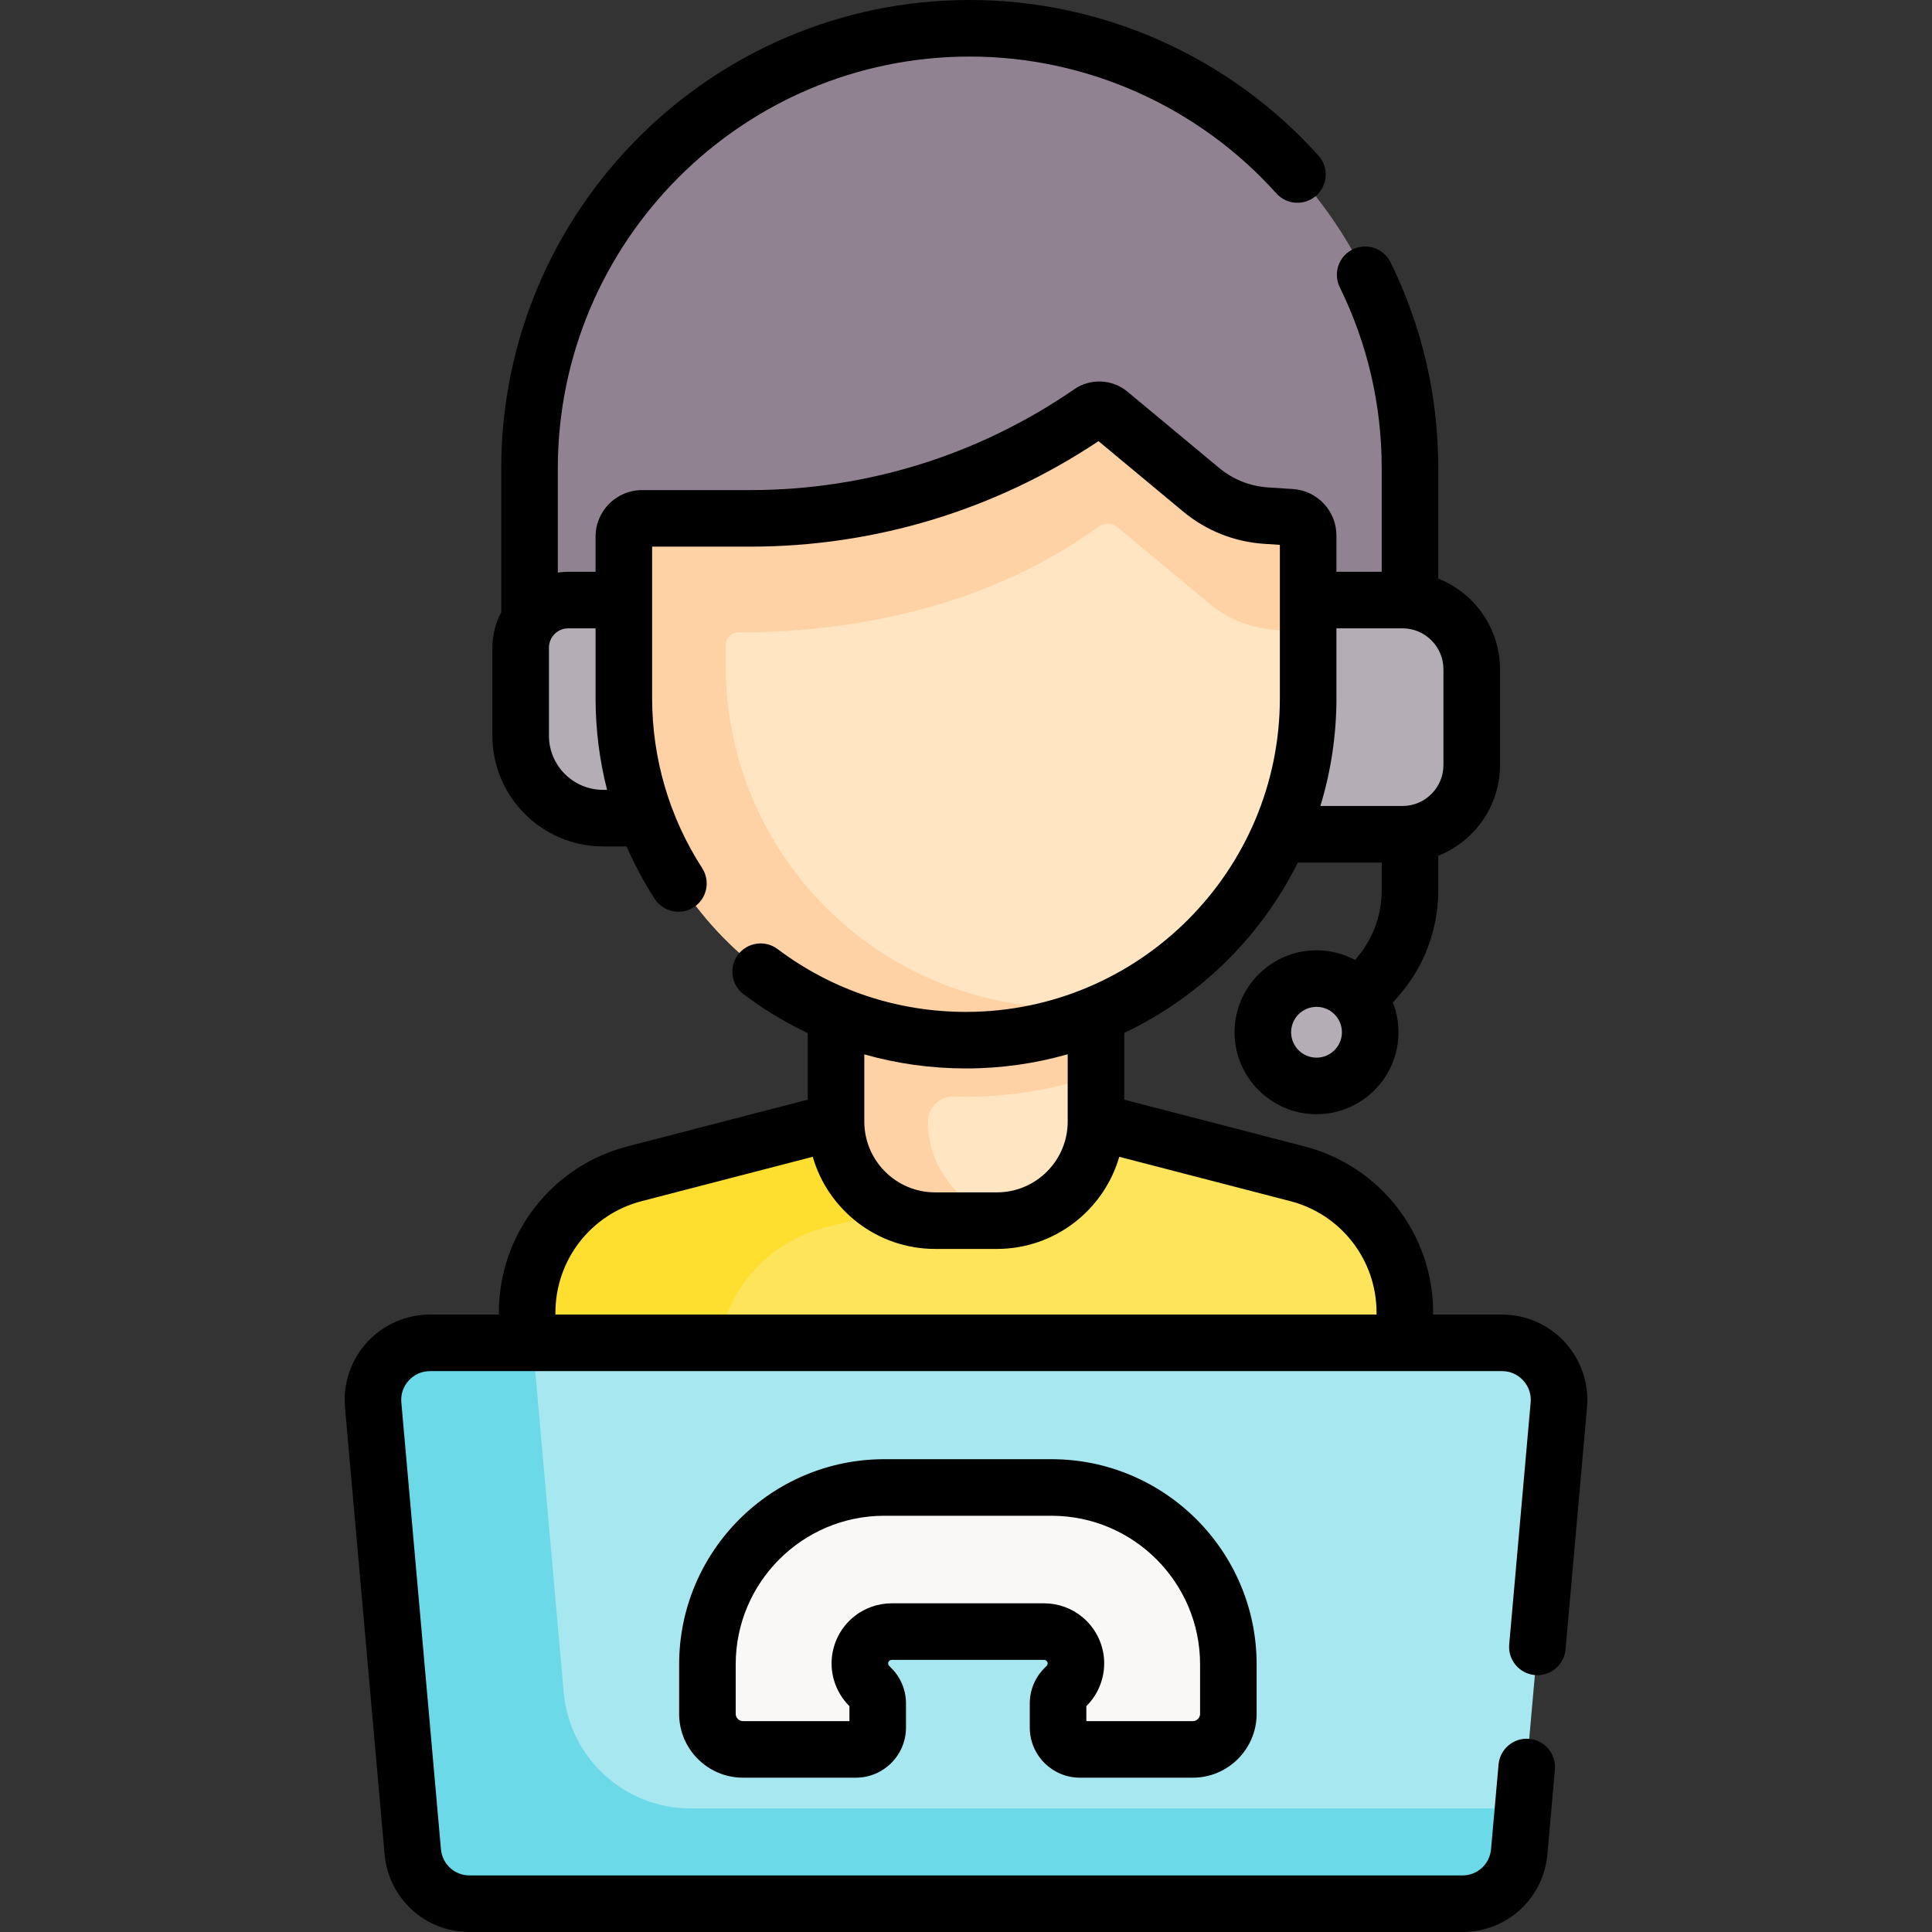 <svg id="Capa_1" enable-background="new 0 0 512.377 512.377" height="512" viewBox="0 0 512.377 512.377" width="512" xmlns="http://www.w3.org/2000/svg"><rect x="0" y="0" width="512.377" height="512.377" fill="#333333" stroke="none"/><g><g><g><path d="m290.66 297.442 53.453 13.859c16.756 4.344 28.457 19.466 28.457 36.776v8.051 49.111h-232.763v-49.111-8.051c0-17.31 11.701-32.432 28.457-36.776l53.453-13.859 25.189-4.589h29.097z" fill="#fee45a"/></g><path d="m262.753 292.853h-15.846l-25.189 4.589-53.453 13.859c-16.756 4.344-28.457 19.466-28.457 36.776v8.051 49.112h50.382v-34.827-8.051c0-17.31 11.701-32.432 28.458-36.776l44.106-11.435v-21.298z" fill="#fedf30"/><path d="m373.941 124.252c0-64.48-52.272-116.752-116.752-116.752-64.48 0-116.752 52.272-116.752 116.752v52.175l233.505-3.676v-48.499z" fill="#918291"/><path d="m371.95 221.257c10.138 0 18.357-8.219 18.357-18.357v-25.405c0-10.138-8.219-18.357-18.357-18.357h-65.379v61.681z" fill="#b5adb6"/><g><path d="m159.943 216.973c-12.071 0-21.857-9.786-21.857-21.857v-23.351c0-6.973 5.653-12.626 12.626-12.626h60.055v57.834z" fill="#b5adb6"/><path d="m290.66 297.442c0 14.516-11.767 26.283-26.283 26.283h-16.377c-14.516 0-26.283-11.767-26.283-26.283v-80.469h68.942v80.469z" fill="#ffe5c2"/><path d="m256.189 290.861c12.065 0 23.661-2.036 34.471-5.774v-28.894h-50.052v7.32h-18.89v33.928c0 14.516 11.767 26.283 26.283 26.283h16.376c1.359 0 2.694-.103 3.997-.302-12.619-1.925-22.286-12.824-22.286-25.981 0-3.774 3.136-6.761 6.908-6.635 1.06.037 2.124.055 3.193.055z" fill="#fed2a4"/><path d="m398.338 356.128h-284.299c-8.884 0-15.856 7.618-15.072 16.467l10.504 118.488c.692 7.808 7.233 13.795 15.072 13.795h263.291c7.839 0 14.38-5.987 15.072-13.795l10.504-118.488c.785-8.85-6.188-16.467-15.072-16.467z" fill="#a6e7f0"/><path d="m183.142 479.614c-17.5 0-32.103-13.366-33.649-30.798l-8.217-92.689h-27.237c-8.884 0-15.856 7.618-15.072 16.467l10.504 118.488c.692 7.808 7.233 13.795 15.072 13.795h263.291c7.839 0 14.38-5.987 15.072-13.795l1.017-11.469h-220.781z" fill="#6bd9e7"/><circle cx="349.15" cy="273.759" fill="#b5adb6" r="14.236"/><path d="m234.524 394.488c-25.909 0-46.912 21.003-46.912 46.912v13.125c0 5.206 4.22 9.426 9.426 9.426h29.939c3.202 0 5.798-2.596 5.798-5.798v-6.371c0-1.531-.606-3-1.685-4.087l-.597-.601c-3.486-3.508-3.221-9.248.572-12.421 1.518-1.27 3.434-1.965 5.413-1.965h40.421c1.979 0 3.895.696 5.413 1.965 3.794 3.173 4.058 8.913.572 12.421l-.597.601c-1.079 1.086-1.685 2.555-1.685 4.087v6.371c0 3.202 2.596 5.798 5.798 5.798h29.939c5.206 0 9.426-4.22 9.426-9.426v-13.125c0-25.909-21.003-46.912-46.912-46.912z" fill="#faf7f7"/></g><path d="m342.436 137.178-6.614-.432c-6.341-.414-12.389-2.826-17.275-6.89l-24.329-20.235c-1.434-1.193-3.487-1.286-5.023-.228-26.558 18.287-58.043 28.079-90.288 28.079h-28.614c-2.667 0-4.828 2.162-4.828 4.828v26.652l6.671-5.666 8.74 51.232s46.711 45.506 49.424 45c2.712-.506 32.473 12.56 32.473 12.56l34.201-5.878c29.641-14.931 49.976-45.632 49.976-81.086v-43.12c-.001-2.543-1.975-4.65-4.514-4.816z" fill="#ffe5c2"/><path d="m342.418 137.181-6.614-.432c-6.341-.414-12.389-2.826-17.275-6.89l-26.316-21.887c-1.207-1.004-3.037-.145-3.037 1.424-26.558 18.287-58.043 28.079-90.288 28.079h-28.614c-2.666 0-4.828 2.162-4.828 4.828v41.728c0 50.08 40.114 91.531 90.194 91.828 14.878.088 28.915-3.396 41.333-9.658-4.496.685-9.086 1.028-13.774 1.028-50.116 0-90.742-40.627-90.742-90.742v-5.432c0-1.844 1.495-3.338 3.338-3.338 33.866 0 68.092-8.154 95.518-28.021 1.545-1.119 3.645-1.044 5.105.17l24.329 20.235c4.886 4.064 10.933 6.475 17.275 6.89 0 0 8.239.775 8.909 1.208v-26.2c0-2.544-1.974-4.652-4.513-4.818z" fill="#fed2a4"/></g><g><path d="m415.032 355.979c-4.276-4.672-10.361-7.351-16.694-7.351h-18.268v-.55c0-20.727-14.013-38.835-34.076-44.036l-47.835-12.402v-17.708c19.94-9.461 36.205-25.443 46.03-45.175h22.251v7.375c0 6.753-2.47 13.252-6.954 18.301l-.128.144c-3.046-1.628-6.521-2.554-10.209-2.554-11.985 0-21.736 9.751-21.736 21.736s9.751 21.736 21.736 21.736 21.736-9.751 21.736-21.736c0-2.785-.532-5.446-1.491-7.895l1.306-1.47c6.925-7.796 10.739-17.834 10.739-28.263v-9.187c9.574-3.792 16.366-13.137 16.366-24.044v-25.405c0-10.907-6.792-20.252-16.366-24.044v-29.198c0-19.173-4.259-37.572-12.658-54.683-1.823-3.718-6.319-5.253-10.037-3.428-3.719 1.825-5.253 6.319-3.428 10.037 7.381 15.037 11.123 31.211 11.123 48.074v27.386h-12.01v-9.64c0-6.477-5.063-11.881-11.524-12.302l-6.614-.432c-4.791-.313-9.275-2.102-12.968-5.171l-24.33-20.235c-4-3.328-9.788-3.59-14.07-.639-25.422 17.504-55.172 26.756-86.035 26.756h-28.614c-6.798 0-12.328 5.53-12.328 12.328v9.335h-7.235c-.944 0-1.865.088-2.774.214v-27.6c0-60.243 49.01-109.253 109.252-109.253 30.964 0 60.602 13.228 81.313 36.292 2.768 3.081 7.508 3.338 10.591.569 3.082-2.767 3.337-7.509.569-10.591-23.552-26.228-57.257-41.27-92.473-41.27-68.513 0-124.252 55.739-124.252 124.252v38.095c-1.496 2.812-2.352 6.016-2.352 9.417v23.351c0 16.188 13.17 29.357 29.357 29.357h6.227c2.101 4.801 4.58 9.452 7.452 13.898 2.249 3.48 6.893 4.477 10.37 2.229 3.479-2.248 4.478-6.891 2.229-10.37-8.685-13.439-13.274-29.039-13.274-45.111v-40.143h25.942c33.068 0 64.976-9.667 92.443-27.98l22.401 18.631c6.145 5.11 13.607 8.086 21.581 8.606l4.116.269v40.617c0 45.9-37.342 83.242-83.242 83.242-18.188 0-35.463-5.76-49.959-16.656-3.312-2.489-8.014-1.822-10.502 1.489-2.489 3.311-1.822 8.013 1.489 10.501 5.367 4.034 11.057 7.471 17.001 10.29v17.653l-47.835 12.402c-20.063 5.201-34.076 23.31-34.076 44.036v.55h-18.268c-6.333 0-12.418 2.679-16.694 7.351-4.275 4.672-6.408 10.97-5.849 17.278l10.506 118.491c1.043 11.762 10.734 20.632 22.543 20.632h263.291c11.809 0 21.5-8.87 22.543-20.633l1.991-22.466c.366-4.126-2.683-7.767-6.809-8.133-4.115-.36-7.768 2.683-8.133 6.809l-1.991 22.466c-.352 3.966-3.62 6.958-7.602 6.958h-263.29c-3.981 0-7.25-2.991-7.602-6.957l-10.504-118.488c-.191-2.159.509-4.228 1.973-5.826 1.463-1.599 3.462-2.479 5.629-2.479h284.299c2.167 0 4.166.88 5.629 2.479 1.464 1.599 2.164 3.667 1.973 5.826l-5.688 64.17c-.366 4.126 2.683 7.767 6.809 8.133 4.121.369 7.768-2.682 8.133-6.809l5.688-64.17c.559-6.309-1.574-12.607-5.85-17.278zm-255.089-146.506c-7.917 0-14.357-6.44-14.357-14.357v-23.351c0-2.827 2.3-5.126 5.126-5.126h7.235v18.48c0 8.278 1.033 16.451 3.05 24.354zm189.207 71.023c-3.715 0-6.736-3.022-6.736-6.736s3.021-6.736 6.736-6.736 6.736 3.022 6.736 6.736-3.021 6.736-6.736 6.736zm22.8-113.857c5.986 0 10.856 4.87 10.856 10.856v25.405c0 5.986-4.87 10.856-10.856 10.856h-21.781c2.768-9.065 4.262-18.679 4.262-28.638v-18.48h17.519zm-115.761 116.722c9.349 0 18.398-1.314 26.971-3.765v17.846c0 10.357-8.426 18.783-18.782 18.783h-16.378c-10.356 0-18.782-8.426-18.782-18.783v-17.817c8.674 2.466 17.722 3.736 26.971 3.736zm-108.882 64.716c0-13.893 9.393-26.03 22.84-29.517l45.397-11.77c4.066 14.093 17.072 24.434 32.456 24.434h16.377c15.385 0 28.391-10.341 32.456-24.434l45.397 11.77c13.447 3.487 22.84 15.624 22.84 29.517v.55h-217.763z"/><path d="m276.967 442.409c-2.492 2.508-3.864 5.837-3.864 9.373v6.371c0 7.333 5.966 13.298 13.298 13.298h29.938c9.333 0 16.927-7.593 16.927-16.926v-13.125c0-30.003-24.409-54.412-54.412-54.412h-44.33c-30.003 0-54.412 24.409-54.412 54.412v13.125c0 9.333 7.594 16.926 16.927 16.926h29.938c7.332 0 13.298-5.965 13.298-13.298v-6.371c0-3.536-1.372-6.865-3.864-9.373l-.599-.603c-.192-.194-.284-.431-.271-.704s.126-.501.335-.676c.169-.141.383-.219.603-.219h40.421c.22 0 .434.078.602.218.21.176.323.403.336.677.013.273-.079.51-.272.705zm-.067-17.201h-40.422c-3.73 0-7.361 1.318-10.225 3.711-3.416 2.857-5.492 7.046-5.697 11.494-.204 4.447 1.479 8.809 4.616 11.966l.103.104v3.967h-28.236c-1.063 0-1.927-.864-1.927-1.926v-13.124c0-21.732 17.681-39.412 39.412-39.412h44.33c21.731 0 39.412 17.68 39.412 39.412v13.125c0 1.062-.864 1.926-1.927 1.926h-28.236v-3.967l.102-.103c3.139-3.158 4.821-7.52 4.617-11.967-.205-4.448-2.281-8.637-5.698-11.495-2.863-2.393-6.494-3.711-10.224-3.711z"/></g></g></svg>